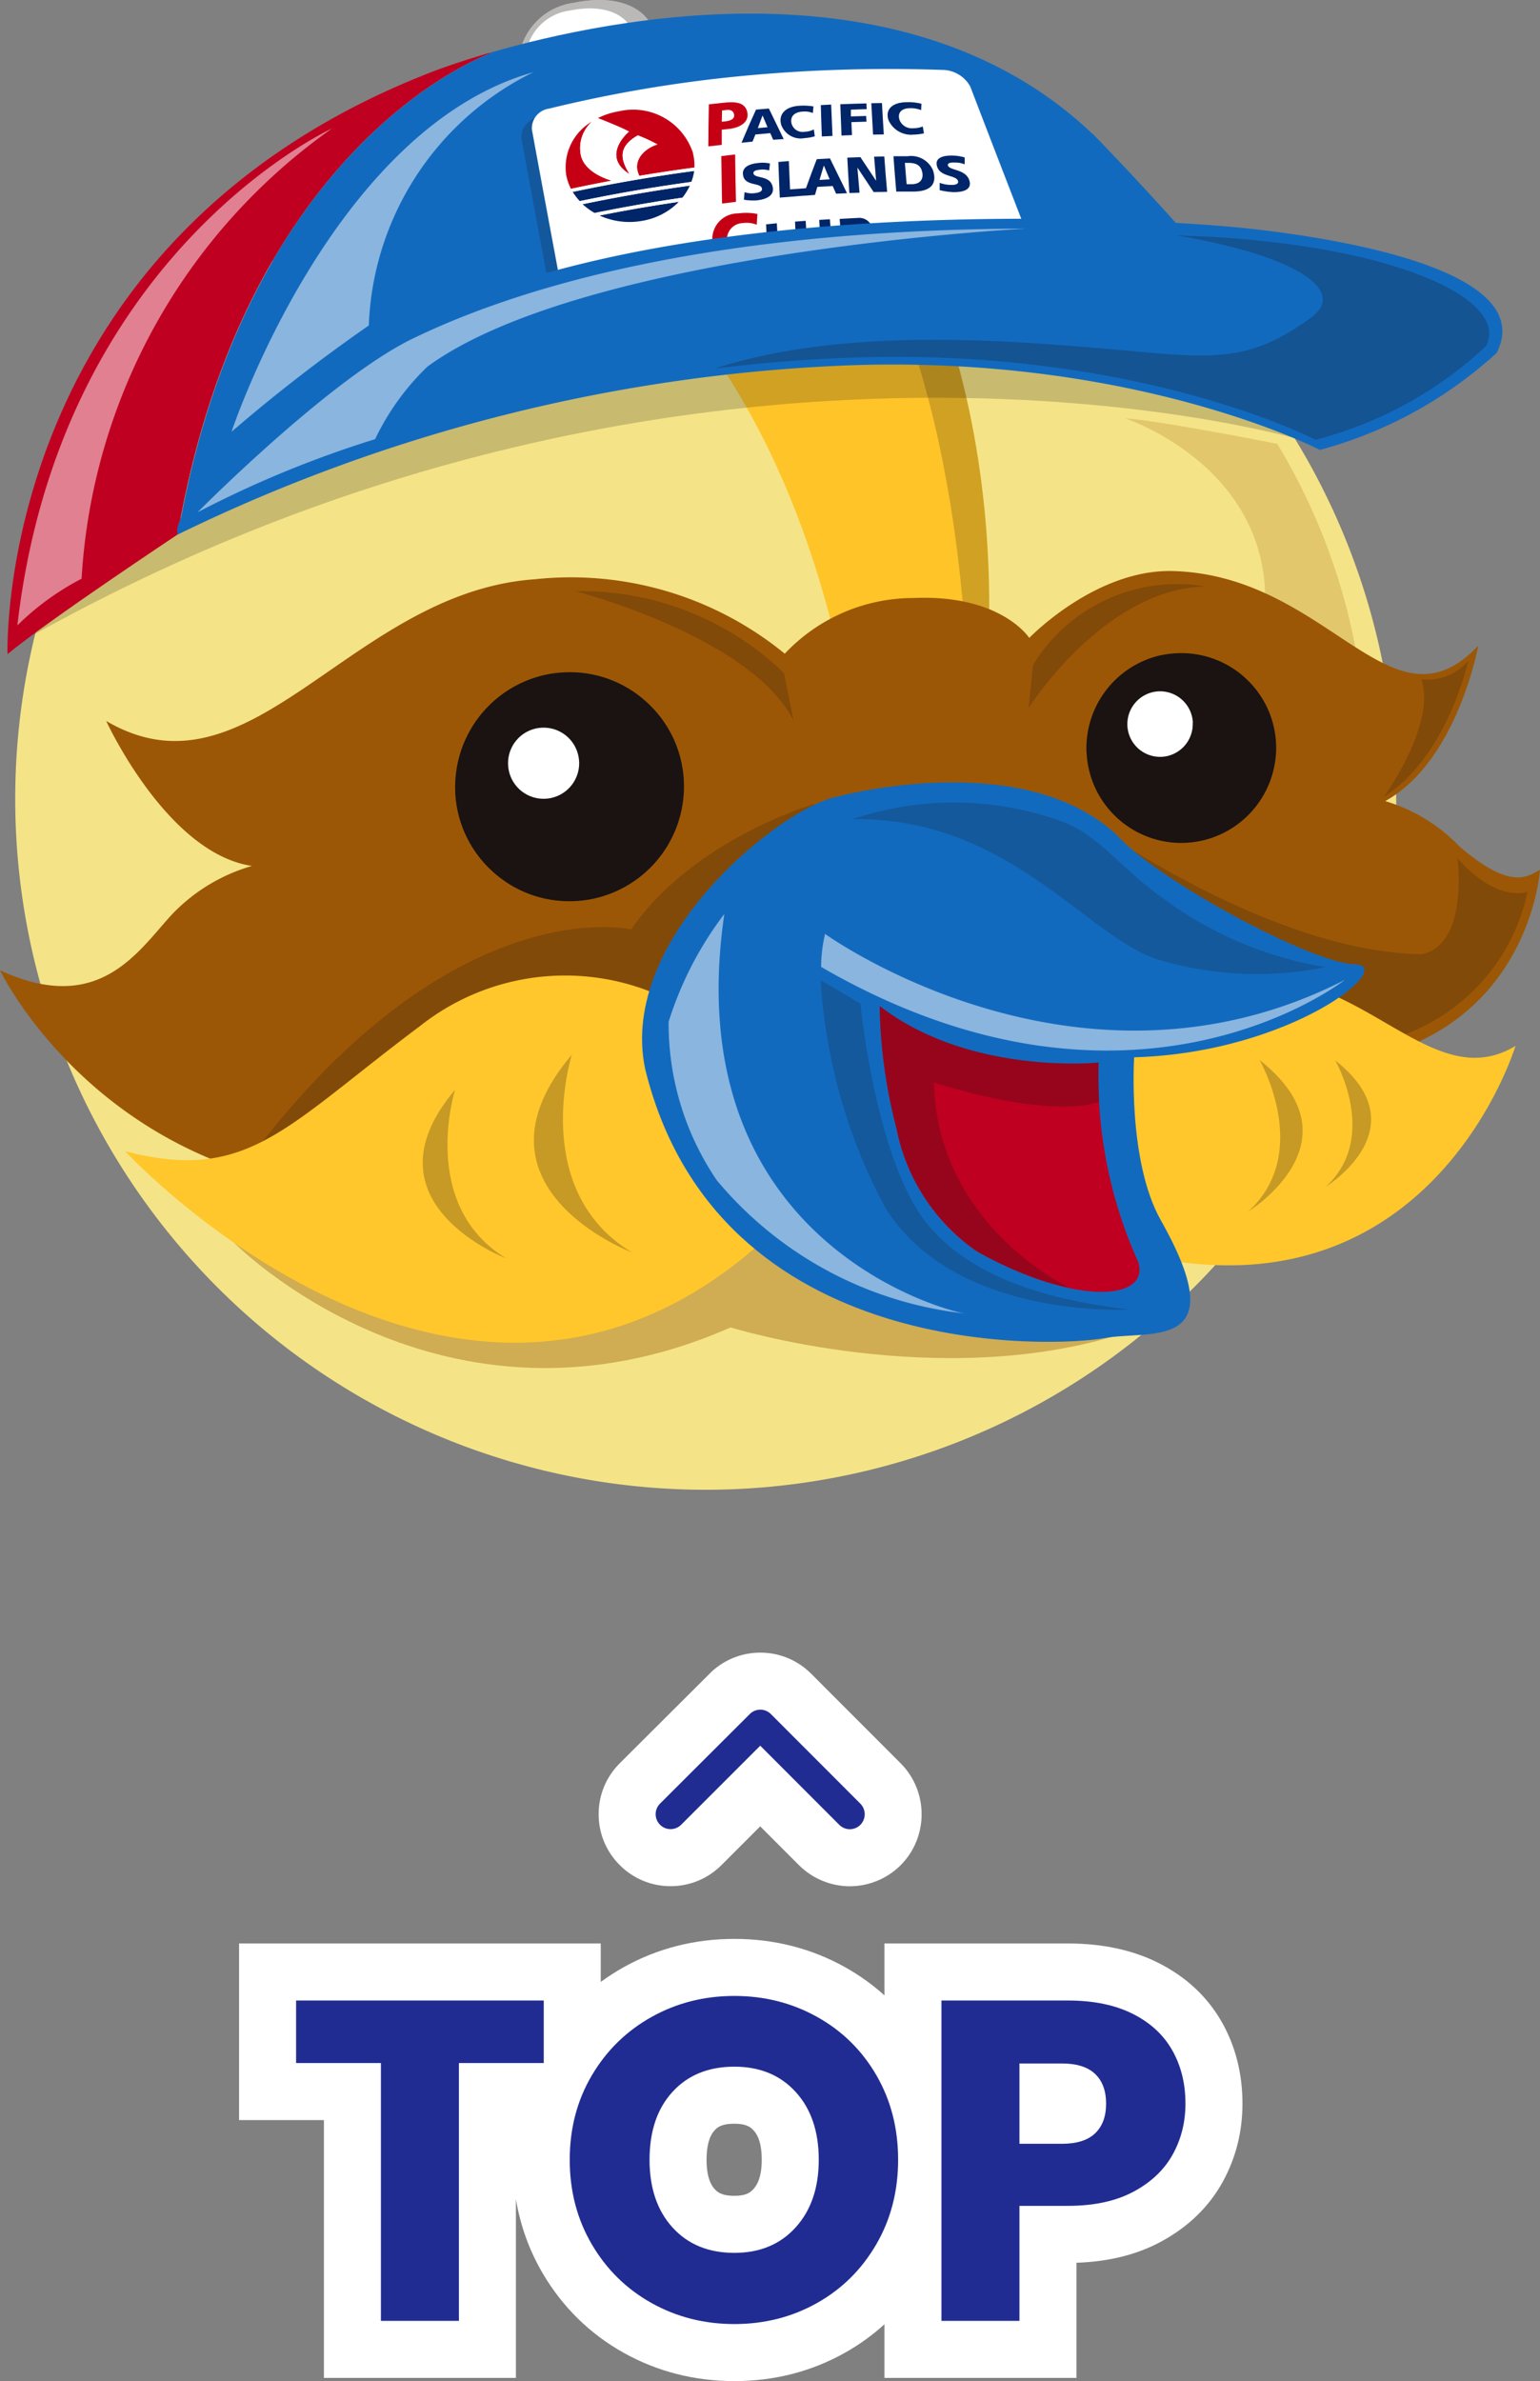 <svg xmlns="http://www.w3.org/2000/svg" width="54.025" height="83.483" viewBox="0 0 54.025 83.483">
  <rect x="0" y="0" width="54.025" height="83.483" fill="#808080" stroke="none"/>
  <g id="그룹_38627" data-name="그룹 38627" transform="translate(-1826.997 -796.629)">
    <g id="그룹_1" data-name="그룹 1" transform="translate(30.333 22)">
      <g id="top" transform="translate(1806.667 856)" fill="#212c92">
        <path d="M 15.76 1.112 C 14.536 1.112 13.396 0.822 12.369 0.249 C 11.336 -0.327 10.504 -1.142 9.898 -2.173 C 9.291 -3.205 8.984 -4.374 8.984 -5.648 C 8.984 -6.496 9.12 -7.297 9.39 -8.04 L 9.072 -8.04 L 7.096 -8.04 L 7.096 1.335144048653092e-07 L 7.096 1 L 6.096 1 L 3.36 1 L 2.36 1 L 2.36 1.335144048653092e-07 L 2.36 -8.04 L 0.384 -8.04 L -0.616 -8.04 L -0.616 -9.04 L -0.616 -11.232 L -0.616 -12.232 L 0.384 -12.232 L 9.072 -12.232 L 10.072 -12.232 L 10.072 -11.232 L 10.072 -9.394 C 10.66 -10.289 11.431 -11.007 12.369 -11.529 C 13.396 -12.102 14.536 -12.392 15.76 -12.392 C 16.984 -12.392 18.124 -12.102 19.151 -11.529 C 20.186 -10.952 21.013 -10.138 21.609 -9.109 C 21.769 -8.834 21.907 -8.549 22.024 -8.254 L 22.024 -11.232 L 22.024 -12.232 L 23.024 -12.232 L 27.456 -12.232 C 28.504 -12.232 29.419 -12.04 30.175 -11.662 C 30.971 -11.264 31.582 -10.699 31.989 -9.982 C 32.384 -9.288 32.584 -8.492 32.584 -7.616 C 32.584 -6.797 32.391 -6.033 32.011 -5.347 C 31.618 -4.64 31.02 -4.067 30.231 -3.646 C 29.469 -3.239 28.535 -3.032 27.456 -3.032 L 26.76 -3.032 L 26.76 1.335144048653092e-07 L 26.76 1 L 25.76 1 L 23.024 1 L 22.024 1 L 22.024 1.335144048653092e-07 L 22.024 -3.048 C 21.905 -2.748 21.764 -2.458 21.6 -2.177 C 21 -1.145 20.174 -0.329 19.145 0.248 C 18.123 0.821 16.984 1.112 15.76 1.112 Z M 15.76 -7.912 C 15.132 -7.912 14.677 -7.735 14.329 -7.356 C 13.962 -6.957 13.784 -6.398 13.784 -5.648 C 13.784 -4.907 13.963 -4.35 14.332 -3.945 C 14.68 -3.562 15.134 -3.384 15.76 -3.384 C 16.373 -3.384 16.821 -3.564 17.169 -3.95 C 17.54 -4.361 17.72 -4.916 17.72 -5.648 C 17.72 -6.389 17.541 -6.946 17.172 -7.351 C 16.824 -7.734 16.375 -7.912 15.76 -7.912 Z M 26.76 -7.208 L 27.248 -7.208 C 27.55 -7.208 27.692 -7.267 27.724 -7.298 C 27.79 -7.361 27.8 -7.524 27.8 -7.616 C 27.8 -7.708 27.79 -7.871 27.724 -7.934 C 27.692 -7.965 27.55 -8.024 27.248 -8.024 L 26.76 -8.024 L 26.76 -7.208 Z" stroke="none"/>
        <path d="M 15.76 -11.392 C 14.704 -11.392 13.736 -11.147 12.856 -10.656 C 11.976 -10.165 11.277 -9.483 10.76 -8.608 C 10.243 -7.733 9.984 -6.747 9.984 -5.648 C 9.984 -4.549 10.243 -3.56 10.76 -2.68 C 11.277 -1.8 11.976 -1.115 12.856 -0.624 C 13.736 -0.133 14.704 0.112 15.76 0.112 C 16.816 0.112 17.781 -0.133 18.656 -0.624 C 19.531 -1.115 20.224 -1.8 20.736 -2.68 C 21.248 -3.56 21.504 -4.549 21.504 -5.648 C 21.504 -6.747 21.251 -7.733 20.744 -8.608 C 20.237 -9.483 19.544 -10.165 18.664 -10.656 C 17.784 -11.147 16.816 -11.392 15.76 -11.392 M 15.76 -2.384 C 14.853 -2.384 14.131 -2.68 13.592 -3.272 C 13.053 -3.864 12.784 -4.656 12.784 -5.648 C 12.784 -6.651 13.053 -7.445 13.592 -8.032 C 14.131 -8.619 14.853 -8.912 15.76 -8.912 C 16.656 -8.912 17.373 -8.616 17.912 -8.024 C 18.451 -7.432 18.72 -6.64 18.72 -5.648 C 18.72 -4.667 18.451 -3.877 17.912 -3.28 C 17.373 -2.683 16.656 -2.384 15.76 -2.384 M 0.384 -11.232 L 0.384 -9.04 L 3.36 -9.04 L 3.36 0 L 6.096 0 L 6.096 -9.04 L 9.072 -9.04 L 9.072 -11.232 L 0.384 -11.232 M 23.024 -11.232 L 23.024 0 L 25.76 0 L 25.76 -4.032 L 27.456 -4.032 C 28.373 -4.032 29.141 -4.197 29.76 -4.528 C 30.379 -4.859 30.837 -5.293 31.136 -5.832 C 31.435 -6.371 31.584 -6.965 31.584 -7.616 C 31.584 -8.32 31.429 -8.944 31.12 -9.488 C 30.811 -10.032 30.347 -10.459 29.728 -10.768 C 29.109 -11.077 28.352 -11.232 27.456 -11.232 L 23.024 -11.232 M 27.248 -6.208 L 25.76 -6.208 L 25.76 -9.024 L 27.248 -9.024 C 27.771 -9.024 28.16 -8.901 28.416 -8.656 C 28.672 -8.411 28.8 -8.064 28.8 -7.616 C 28.8 -7.168 28.672 -6.821 28.416 -6.576 C 28.16 -6.331 27.771 -6.208 27.248 -6.208 M 15.76 -13.392 C 17.156 -13.392 18.461 -13.059 19.638 -12.403 C 20.144 -12.121 20.606 -11.79 21.024 -11.412 L 21.024 -13.232 L 27.456 -13.232 C 28.661 -13.232 29.726 -13.005 30.622 -12.557 C 31.599 -12.069 32.351 -11.369 32.859 -10.477 C 33.34 -9.63 33.584 -8.668 33.584 -7.616 C 33.584 -6.625 33.349 -5.699 32.885 -4.862 C 32.398 -3.984 31.664 -3.278 30.703 -2.764 C 29.869 -2.318 28.88 -2.074 27.76 -2.037 L 27.76 2 L 21.024 2 L 21.024 0.12 C 20.605 0.502 20.141 0.836 19.635 1.12 C 18.461 1.778 17.158 2.112 15.76 2.112 C 14.364 2.112 13.059 1.779 11.882 1.123 C 10.691 0.459 9.734 -0.48 9.036 -1.666 C 8.565 -2.468 8.251 -3.338 8.096 -4.266 L 8.096 2 L 1.36 2 L 1.36 -7.04 L -1.616 -7.04 L -1.616 -13.232 L 11.072 -13.232 L 11.072 -11.883 C 11.329 -12.071 11.599 -12.245 11.882 -12.403 C 13.059 -13.059 14.364 -13.392 15.76 -13.392 Z M 15.76 -4.384 C 16.179 -4.384 16.324 -4.506 16.427 -4.619 C 16.499 -4.7 16.72 -4.945 16.72 -5.648 C 16.72 -6.362 16.504 -6.6 16.433 -6.678 C 16.33 -6.791 16.184 -6.912 15.76 -6.912 C 15.279 -6.912 15.14 -6.761 15.065 -6.679 C 14.879 -6.476 14.784 -6.129 14.784 -5.648 C 14.784 -4.934 15 -4.696 15.071 -4.618 C 15.146 -4.536 15.284 -4.384 15.76 -4.384 Z" stroke="none" fill="#fff"/>
      </g>
      <g id="Icon_ionic-ios-arrow-down" data-name="Icon ionic-ios-arrow-down" transform="translate(1813.479 823.324)" fill="#212c92">
        <path d="M 12.998 16.439 C 12.596 16.439 12.203 16.275 11.919 15.99 L 9.854 13.924 L 7.787 15.99 C 7.499 16.278 7.116 16.436 6.71 16.436 C 6.71 16.436 6.71 16.436 6.71 16.436 C 6.302 16.436 5.919 16.277 5.631 15.988 C 5.343 15.7 5.185 15.317 5.186 14.91 C 5.187 14.503 5.346 14.12 5.634 13.833 L 8.798 10.677 L 8.812 10.662 L 8.828 10.648 C 9.11 10.39 9.475 10.247 9.858 10.247 C 10.264 10.247 10.646 10.405 10.933 10.692 L 14.075 13.836 L 14.077 13.838 L 14.08 13.84 C 14.664 14.432 14.664 15.396 14.08 15.988 C 13.793 16.275 13.4 16.439 12.998 16.439 Z" stroke="none"/>
        <path d="M 9.858 11.247 C 9.731 11.247 9.604 11.293 9.504 11.385 L 6.34 14.541 C 6.135 14.745 6.135 15.077 6.339 15.282 C 6.543 15.487 6.875 15.487 7.08 15.283 L 9.855 12.51 L 12.628 15.285 C 12.726 15.383 12.859 15.439 12.998 15.439 C 13.137 15.439 13.27 15.383 13.368 15.285 C 13.571 15.079 13.571 14.749 13.368 14.543 L 10.227 11.4 C 10.125 11.298 9.991 11.247 9.858 11.247 M 9.858 9.247 C 10.53 9.247 11.163 9.509 11.639 9.984 L 14.791 13.138 C 15.758 14.117 15.758 15.711 14.791 16.69 L 14.786 16.696 C 14.316 17.168 13.664 17.439 12.998 17.439 C 12.332 17.439 11.68 17.168 11.21 16.696 L 9.854 15.338 L 8.494 16.698 C 8.016 17.174 7.383 17.436 6.71 17.436 C 6.035 17.436 5.4 17.173 4.923 16.694 C 4.447 16.217 4.185 15.583 4.186 14.909 C 4.187 14.234 4.45 13.601 4.928 13.125 L 8.152 9.912 C 8.618 9.483 9.224 9.247 9.858 9.247 Z" stroke="none" fill="#fff"/>
      </g>
    </g>
    <g id="그룹_1-2" data-name="그룹 1" transform="translate(3189.329 1143.965)">
      <path id="패스_1" data-name="패스 1" d="M-1311.886-309.887a24.223,24.223,0,0,1-22.986,25.4,24.225,24.225,0,0,1-25.4-22.986,24.227,24.227,0,0,1,22.987-25.4,24.227,24.227,0,0,1,25.4,22.989" transform="translate(-1.496 -10.647)" fill="#f4e487"/>
      <path id="패스_2" data-name="패스 2" d="M-1265.542-300.07s2.441-10.575-2.776-20.3l-9.094,2.265s6.3,4.63,7.919,17.972c0,0,2.367,4.535,3.952.062" transform="translate(-62.658 -19.898)" fill="#ffc428"/>
      <g id="그룹_3" data-name="그룹 3" transform="translate(-1332.386 -340.267)" opacity="0.2" style="mix-blend-mode: multiply;isolation: isolate">
        <g id="그룹_2" data-name="그룹 2" transform="translate(0)">
          <g id="그룹_1-3" data-name="그룹 1">
            <path id="패스_3" data-name="패스 3" d="M-1246.689-320.369l-1.41.4c3.785,6.365,4.172,15.655,4.03,20.306.051-.126.1-.261.156-.406,0,0,2.442-10.574-2.776-20.3" transform="translate(1248.099 320.369)" fill="#1a1311"/>
          </g>
        </g>
      </g>
      <path id="패스_4" data-name="패스 4" d="M-1330.084-254.3l8.619.115c12.594,2.924,13.157-6.309,13.157-6.309-.458.236-1.018.723-2.822-.82a5.967,5.967,0,0,0-2.607-1.592c2.537-1.4,3.263-5.448,3.263-5.448-3.052,3.23-5.209-2.43-10.663-2.616-2.741-.1-5.088,2.344-5.088,2.344s-.979-1.535-4.066-1.4a6.2,6.2,0,0,0-4.511,1.952,11.851,11.851,0,0,0-8.764-2.61c-6.482.456-9.942,7.962-15.041,4.968,0,0,2.129,4.646,5.116,5.083a6.274,6.274,0,0,0-2.762,1.652c-1.2,1.27-2.545,3.639-6.08,2.006,0,0,6.167,12.9,23.751,5.555Z" transform="translate(0 -56.343)" fill="#9c5706"/>
      <path id="패스_5" data-name="패스 5" d="M-1216.942-256.5a3.342,3.342,0,0,1,2.478-3.386,3.432,3.432,0,0,1,.68-.1,3.308,3.308,0,0,1,2.4.856,3.311,3.311,0,0,1,1.091,2.3,3.34,3.34,0,0,1-2.479,3.384h0a3.388,3.388,0,0,1-.677.105,3.316,3.316,0,0,1-2.4-.856,3.311,3.311,0,0,1-1.09-2.3" transform="translate(-107.274 -64.446)" fill="#1a1311"/>
      <path id="패스_6" data-name="패스 6" d="M-1209.186-253.764a1.15,1.15,0,0,1-1.092,1.2,1.149,1.149,0,0,1-1.2-1.09,1.152,1.152,0,0,1,1.09-1.206,1.152,1.152,0,0,1,1.207,1.091" transform="translate(-111.304 -68.237)" fill="#fff"/>
      <path id="패스_7" data-name="패스 7" d="M-1301.419-253.209a4.028,4.028,0,0,1,2.989-4.084,3.884,3.884,0,0,1,.82-.126,3.977,3.977,0,0,1,2.893,1.032,3.981,3.981,0,0,1,1.316,2.777,4.026,4.026,0,0,1-2.991,4.083,3.854,3.854,0,0,1-.819.126,3.984,3.984,0,0,1-2.894-1.032,3.987,3.987,0,0,1-1.316-2.778" transform="translate(-44.941 -66.343)" fill="#1a1311"/>
      <path id="패스_8" data-name="패스 8" d="M-1291.849-248.827a1.246,1.246,0,0,1-1.182,1.308,1.245,1.245,0,0,1-1.309-1.184,1.245,1.245,0,0,1,1.182-1.306,1.245,1.245,0,0,1,1.308,1.181" transform="translate(-50.167 -71.813)" fill="#fff"/>
      <g id="그룹_6" data-name="그룹 6" transform="translate(-1354.16 -306.923)" opacity="0.4">
        <g id="그룹_5" data-name="그룹 5" transform="translate(0 0)">
          <g id="그룹_4" data-name="그룹 4">
            <path id="패스_9" data-name="패스 9" d="M-1331.158-190.05s7.3,7.477,17.458,3.006c0,0,7.281,2.265,13.738.223l-9.189-4.568-11.2-1.782Z" transform="translate(1331.158 193.171)" fill="#9c5706"/>
          </g>
        </g>
      </g>
      <g id="그룹_9" data-name="그룹 9" transform="translate(-1353.566 -319.146)" opacity="0.2" style="mix-blend-mode: multiply;isolation: isolate">
        <g id="그룹_8" data-name="그룹 8" transform="translate(0 0)">
          <g id="그룹_7" data-name="그룹 7">
            <path id="패스_10" data-name="패스 10" d="M-1309.09-239.8s-4.229,1.215-6.428,4.4c0,0-6.218-1.478-13.375,8.01l15.374-4.083Z" transform="translate(1328.893 239.797)" fill="#1a1311"/>
          </g>
        </g>
      </g>
      <g id="그룹_12" data-name="그룹 12" transform="translate(-1326.249 -326.867)" opacity="0.2" style="mix-blend-mode: multiply;isolation: isolate">
        <g id="그룹_11" data-name="그룹 11" transform="translate(0 0)">
          <g id="그룹_10" data-name="그룹 10">
            <path id="패스_11" data-name="패스 11" d="M-1218.485-269.16a5.919,5.919,0,0,0-6.045,2.755l-.154,1.509s2.638-4.177,6.2-4.263" transform="translate(1224.685 269.252)" fill="#1a1311"/>
          </g>
        </g>
      </g>
      <g id="그룹_15" data-name="그룹 15" transform="translate(-1342.144 -326.609)" opacity="0.2" style="mix-blend-mode: multiply;isolation: isolate">
        <g id="그룹_14" data-name="그룹 14" transform="translate(0 0)">
          <g id="그룹_13" data-name="그룹 13">
            <path id="패스_12" data-name="패스 12" d="M-1277.666-263.718l-.337-1.675a10.242,10.242,0,0,0-7.319-2.875s6.179,1.6,7.655,4.549" transform="translate(1285.321 268.268)" fill="#1a1311"/>
          </g>
        </g>
      </g>
      <g id="그룹_18" data-name="그룹 18" transform="translate(-1313.793 -324.165)" opacity="0.2" style="mix-blend-mode: multiply;isolation: isolate">
        <g id="그룹_17" data-name="그룹 17" transform="translate(0 0)">
          <g id="그룹_16" data-name="그룹 16">
            <path id="패스_13" data-name="패스 13" d="M-1175.848-258.3a1.866,1.866,0,0,0,1.647-.649s-.72,3.364-2.969,4.778c0,0,1.856-2.528,1.322-4.129" transform="translate(1177.17 258.944)" fill="#1a1311"/>
          </g>
        </g>
      </g>
      <g id="그룹_21" data-name="그룹 21" transform="translate(-1323.874 -318.357)" opacity="0.2" style="mix-blend-mode: multiply;isolation: isolate">
        <g id="그룹_20" data-name="그룹 20">
          <g id="그룹_19" data-name="그룹 19">
            <path id="패스_14" data-name="패스 14" d="M-1202.958-235.686s.411,3-1.236,3.372c-5.228-.057-11.433-4.476-11.433-4.476,1.329,3.748,6.965,6.172,8.982,6.932a5.352,5.352,0,0,1-2.411-.089c-3.7-.917,2.54.85,2.54.85a6.873,6.873,0,0,0,6.021-5.406s-1.065.419-2.463-1.184" transform="translate(1215.627 236.79)" fill="#1a1311"/>
          </g>
        </g>
      </g>
      <path id="패스_15" data-name="패스 15" d="M-1326.061-215.78a8.2,8.2,0,0,0-9.177.686c-4.751,3.55-6.024,5.5-10.339,4.387,0,0,12.384,13.41,23.231,2.323Z" transform="translate(-12.363 -96.265)" fill="#ffc72b"/>
      <g id="그룹_24" data-name="그룹 24" transform="translate(-1343.602 -310.357)" opacity="0.25" style="mix-blend-mode: multiply;isolation: isolate">
        <g id="그룹_23" data-name="그룹 23" transform="translate(0 0)">
          <g id="그룹_22" data-name="그룹 22">
            <path id="패스_16" data-name="패스 16" d="M-1289.553-206.271s-1.506,4.742,2.1,6.927c0,0-6.03-2.283-2.1-6.927" transform="translate(1290.883 206.271)" fill="#1a1311"/>
          </g>
        </g>
      </g>
      <g id="그룹_27" data-name="그룹 27" transform="translate(-1347.503 -309.128)" opacity="0.25" style="mix-blend-mode: multiply;isolation: isolate">
        <g id="그룹_26" data-name="그룹 26" transform="translate(0 0)">
          <g id="그룹_25" data-name="그룹 25">
            <path id="패스_17" data-name="패스 17" d="M-1304.63-201.583s-1.285,4.045,1.791,5.91c0,0-5.142-1.95-1.791-5.91" transform="translate(1305.765 201.583)" fill="#1a1311"/>
          </g>
        </g>
      </g>
      <path id="패스_18" data-name="패스 18" d="M-1221.659-215.758a15.7,15.7,0,0,1,5.358-.787c3.885-.04,6.23,4.1,9.06,2.384,0,0-3.567,11.845-16.656,6.142,0,0-1.5-7.738,2.239-7.739" transform="translate(-101.926 -96.505)" fill="#ffc72b"/>
      <g id="그룹_30" data-name="그룹 30" transform="translate(-1318.54 -310.172)" opacity="0.25" style="mix-blend-mode: multiply;isolation: isolate">
        <g id="그룹_29" data-name="그룹 29" transform="translate(0 0)">
          <g id="그룹_28" data-name="그룹 28">
            <path id="패스_19" data-name="패스 19" d="M-1194.885-205.564s1.869,3.243-.395,5.312c0,0,4.009-2.464.395-5.312" transform="translate(1195.28 205.564)" fill="#1a1311"/>
          </g>
        </g>
      </g>
      <g id="그룹_33" data-name="그룹 33" transform="translate(-1315.82 -310.158)" opacity="0.25" style="mix-blend-mode: multiply;isolation: isolate">
        <g id="그룹_32" data-name="그룹 32" transform="translate(0 0)">
          <g id="그룹_31" data-name="그룹 31">
            <path id="패스_20" data-name="패스 20" d="M-1184.572-205.512s1.557,2.7-.33,4.428c0,0,3.34-2.054.33-4.428" transform="translate(1184.902 205.512)" fill="#1a1311"/>
          </g>
        </g>
      </g>
      <path id="패스_21" data-name="패스 21" d="M-1269.492-242.21s6.434-1.734,9.739,1.361c1.382,1.561,6.825,4.5,8.345,4.532s-2.217,3.1-7.737,3.262c0,0-.235,3.639.935,5.711,2.624,4.649-.383,3.837-2,4.137s-13.536.915-16.086-9.427c-.991-4.623,4.862-9.262,6.8-9.575" transform="translate(-63.4 -77.211)" fill="#126abf"/>
      <g id="그룹_36" data-name="그룹 36" transform="translate(-1333.538 -312.971)" opacity="0.2" style="mix-blend-mode: multiply;isolation: isolate">
        <g id="그룹_35" data-name="그룹 35" transform="translate(0 0)">
          <g id="그룹_34" data-name="그룹 34">
            <path id="패스_22" data-name="패스 22" d="M-1251.1-215.423s.542,5.592,2.387,7.781,5.166,2.714,7.024,2.947c0,0-6.146.368-8.565-3.615a19.316,19.316,0,0,1-2.242-7.933Z" transform="translate(1252.491 216.243)" fill="#1a1311"/>
          </g>
        </g>
      </g>
      <g id="그룹_39" data-name="그룹 39" transform="translate(-1332.438 -319.222)" opacity="0.2" style="mix-blend-mode: multiply;isolation: isolate">
        <g id="그룹_38" data-name="그룹 38" transform="translate(0 0)">
          <g id="그룹_37" data-name="그룹 37">
            <path id="패스_23" data-name="패스 23" d="M-1237.62-234.579c-2.519-.858-5.263-5-10.673-4.9a11.143,11.143,0,0,1,7.328.065c1.361.5,2.011,1.6,3.636,2.747a13.171,13.171,0,0,0,5.641,2.372,12.038,12.038,0,0,1-5.932-.283" transform="translate(1248.293 240.089)" fill="#1a1311"/>
          </g>
        </g>
      </g>
      <g id="그룹_42" data-name="그룹 42" transform="translate(-1338.907 -315.292)" opacity="0.5">
        <g id="그룹_41" data-name="그룹 41" transform="translate(0 0)">
          <g id="그룹_40" data-name="그룹 40">
            <path id="패스_24" data-name="패스 24" d="M-1262.544-211.09a13.211,13.211,0,0,1-8.713-4.674,9.779,9.779,0,0,1-1.687-5.554,12.339,12.339,0,0,1,1.955-3.781c-1.715,11.667,8.111,14,8.445,14.008" transform="translate(1272.975 225.098)" fill="#fff"/>
          </g>
        </g>
      </g>
      <g id="그룹_45" data-name="그룹 45" transform="translate(-1333.526 -314.593)" opacity="0.5">
        <g id="그룹_44" data-name="그룹 44" transform="translate(0 0)">
          <g id="그룹_43" data-name="그룹 43">
            <path id="패스_25" data-name="패스 25" d="M-1234.076-220.816s-7.442,5.863-18.369-.457a5.289,5.289,0,0,1,.138-1.158s8.857,6.4,18.231,1.615" transform="translate(1252.445 222.431)" fill="#fff"/>
          </g>
        </g>
      </g>
      <path id="패스_26" data-name="패스 26" d="M-1244.027-208.494a6.837,6.837,0,0,0,2.807,4.3c3.431,1.928,6.12,1.746,5.67.37a15.757,15.757,0,0,1-1.385-6.983s-4.518.465-7.682-1.984a17.99,17.99,0,0,0,.591,4.3" transform="translate(-86.856 -99.274)" fill="#c00020"/>
      <g id="그룹_48" data-name="그룹 48" transform="translate(-1331.474 -312.067)" opacity="0.25" style="mix-blend-mode: multiply;isolation: isolate">
        <g id="그룹_47" data-name="그룹 47" transform="translate(0 0)">
          <g id="그룹_46" data-name="그룹 46">
            <path id="패스_27" data-name="패스 27" d="M-1244.618-212.8c3.165,2.449,7.682,1.984,7.682,1.984q-.01.747.023,1.384c-1.964.608-5.8-.683-5.8-.683.111,4.615,3.983,6.811,4.743,7.2a11.728,11.728,0,0,1-3.246-1.289,6.829,6.829,0,0,1-2.809-4.3,17.95,17.95,0,0,1-.591-4.3" transform="translate(1244.618 212.796)" fill="#1a1311"/>
          </g>
        </g>
      </g>
      <g id="그룹_51" data-name="그룹 51" transform="translate(-1322.855 -332.665)" opacity="0.2">
        <g id="그룹_50" data-name="그룹 50" transform="translate(0 0)">
          <g id="그룹_49" data-name="그룹 49">
            <path id="패스_28" data-name="패스 28" d="M-1211.741-291.369s5.385,1.765,4.874,7.045a9.9,9.9,0,0,1,3.278,1.423,21.657,21.657,0,0,0-2.822-7.579s-4.292-.846-5.329-.888" transform="translate(1211.741 291.369)" fill="#9c5706"/>
          </g>
        </g>
      </g>
      <g id="그룹_54" data-name="그룹 54" transform="translate(-1361.187 -335.835)" opacity="0.2" style="mix-blend-mode: multiply;isolation: isolate">
        <g id="그룹_53" data-name="그룹 53" transform="translate(0 0)">
          <g id="그룹_52" data-name="그룹 52">
            <path id="패스_29" data-name="패스 29" d="M-1313.541-299.558s-21-6.172-44.423,6.869c0,0,18.9-18.656,44.423-6.869" transform="translate(1357.964 303.462)" fill="#1a1311"/>
          </g>
        </g>
      </g>
      <path id="패스_30" data-name="패스 30" d="M-1292.78-345.5a2.244,2.244,0,0,1,1.911-1.741c1.72-.354,2.52.352,2.683.779a17.238,17.238,0,0,0-4.594.962" transform="translate(-51.319)" fill="#fff"/>
      <g id="그룹_57" data-name="그룹 57" transform="translate(-1344.099 -347.337)" opacity="0.3" style="mix-blend-mode: multiply;isolation: isolate">
        <g id="그룹_56" data-name="그룹 56" transform="translate(0 0)">
          <g id="그룹_55" data-name="그룹 55">
            <path id="패스_31" data-name="패스 31" d="M-1292.78-345.5a2.244,2.244,0,0,1,1.911-1.741c1.72-.354,2.52.352,2.683.779a17.238,17.238,0,0,0-4.594.962" transform="translate(1292.78 347.337)" fill="#1a1311"/>
          </g>
        </g>
      </g>
      <path id="패스_32" data-name="패스 32" d="M-1291.868-344.749a1.789,1.789,0,0,1,1.522-1.388c1.37-.281,2.005.282,2.137.621a13.7,13.7,0,0,0-3.659.767" transform="translate(-51.992 -0.829)" fill="#fff"/>
      <path id="패스_33" data-name="패스 33" d="M-1344.4-340.253l.006-.028c-1.2.347-1.915.624-1.915.624-15.516,5.925-15.012,20.462-15.012,20.462,1.413-1.175,5.968-4.195,5.968-4.195,2.4-13.874,10.953-16.864,10.953-16.864" transform="translate(-0.747 -5.206)" fill="#c00020"/>
      <path id="패스_34" data-name="패스 34" d="M-1306.441-341.283c-6.506-6.215-16.889-4.093-21.146-2.858l0,.029s-8.557,2.988-10.953,16.862l4.551-3.17c22.883-8.642,35.8-.461,35.8-.461-.881-2.9-8.242-10.4-8.242-10.4" transform="translate(-17.551 -1.346)" fill="#126abf"/>
      <g id="그룹_60" data-name="그룹 60" transform="translate(-1361.723 -342.831)" opacity="0.5">
        <g id="그룹_59" data-name="그룹 59" transform="translate(0)">
          <g id="그룹_58" data-name="그룹 58">
            <path id="패스_35" data-name="패스 35" d="M-1360.007-312.728a9.281,9.281,0,0,1,2.253-1.637,20.8,20.8,0,0,1,8.783-15.784s-9.529,4.348-11.036,17.422" transform="translate(1360.007 330.15)" fill="#fff"/>
          </g>
        </g>
      </g>
      <g id="그룹_63" data-name="그룹 63" transform="translate(-1354.209 -344.805)" opacity="0.5">
        <g id="그룹_62" data-name="그룹 62" transform="translate(0)">
          <g id="그룹_61" data-name="그룹 61">
            <path id="패스_36" data-name="패스 36" d="M-1331.344-325.074s3.513-10.614,10.59-12.606a10.312,10.312,0,0,0-5.775,8.881,58.178,58.178,0,0,0-4.814,3.725" transform="translate(1331.344 337.68)" fill="#fff"/>
          </g>
        </g>
      </g>
      <path id="패스_37" data-name="패스 37" d="M-1264.822-331.928l.118-.011c.109-.009.217.008.262.133.058.158-.073.219-.235.233l-.112.012Zm-.318,1.165.426-.042-.048-.5.212-.019c.373-.037.624-.234.5-.562s-.463-.32-.789-.292l-.4.036Z" transform="translate(-71.641 -11.18)" fill="#c00020"/>
      <path id="패스_38" data-name="패스 38" d="M-1260.142-330.768l-.3.03.088-.417,0,0Zm-.744.5.341-.035.058-.236.453-.042.121.218.318-.029-.606-.989-.38.035Z" transform="translate(-74.852 -11.776)" fill="#00155e"/>
      <path id="패스_39" data-name="패스 39" d="M-1255.767-331.561a.667.667,0,0,0-.31-.035c-.3.026-.342.228-.262.415a.408.408,0,0,0,.437.237.551.551,0,0,0,.267-.085l.069.223a1.016,1.016,0,0,1-.293.073.751.751,0,0,1-.8-.424c-.139-.333.025-.588.446-.627a1.518,1.518,0,0,1,.421.017Z" transform="translate(-77.937 -11.471)" fill="#00155e"/>
      <path id="패스_40" data-name="패스 40" d="M-1252.428-331.984l.3-.027.255,1.016-.314.029Z" transform="translate(-81.093 -11.307)" fill="#00155e"/>
      <path id="패스_41" data-name="패스 41" d="M-1250.281-332.3l.745-.068.057.183-.457.042.058.218.443-.042.057.19-.442.042.115.422-.312.029Z" transform="translate(-82.677 -11.047)" fill="#00155e"/>
      <path id="패스_42" data-name="패스 42" d="M-1246.9-332.489l.3-.027.321,1-.31.03Z" transform="translate(-85.175 -10.936)" fill="#00155e"/>
      <path id="패스_43" data-name="패스 43" d="M-1243.885-332.628a.721.721,0,0,0-.314-.034c-.3.027-.309.224-.2.406a.466.466,0,0,0,.464.231.515.515,0,0,0,.256-.082l.1.22a1.021,1.021,0,0,1-.283.068.872.872,0,0,1-.851-.413c-.186-.326-.059-.574.354-.61a1.434,1.434,0,0,1,.419.013Z" transform="translate(-86.725 -10.689)" fill="#00155e"/>
      <path id="패스_44" data-name="패스 44" d="M-1263.15-325.616l.437-.043.186,1.6-.466.044Z" transform="translate(-73.182 -15.995)" fill="#c00020"/>
      <path id="패스_45" data-name="패스 45" d="M-1259.461-324.321a.735.735,0,0,0-.293-.026c-.13.013-.23.04-.2.135.062.168.524.057.664.419.13.337-.165.459-.463.489a1.583,1.583,0,0,1-.422-.024l-.006-.26a.772.772,0,0,0,.339.039c.1-.01.263-.048.219-.171-.073-.2-.539-.073-.656-.411-.107-.3.142-.414.411-.44a1.159,1.159,0,0,1,.393.015Z" transform="translate(-75.284 -16.791)" fill="#00155e"/>
      <path id="패스_46" data-name="패스 46" d="M-1254.547-325.292l-.406.038-.171.993-.51.052-.184-.959-.331.032.215,1.209.764-.077.116-.011.252-.027.036-.272.487-.048.156.253.339-.035Zm-.189.736.049-.479,0,0,.266.45Z" transform="translate(-78.348 -16.266)" fill="#00155e"/>
      <path id="패스_47" data-name="패스 47" d="M-1248.019-325.791l.4-.041.663.768h0l-.251-.807.3-.029.37,1.18-.416.043-.678-.789h0l.241.833-.32.03Z" transform="translate(-84.346 -15.817)" fill="#00155e"/>
      <path id="패스_48" data-name="패스 48" d="M-1242.33-325.936l.077-.009a.459.459,0,0,1,.5.218c.129.214.139.458-.184.488l-.145.015Zm-.011.988.537-.054c.467-.048.661-.294.366-.777a.859.859,0,0,0-.877-.386l-.411.039Z" transform="translate(-88.252 -15.616)" fill="#00155e"/>
      <path id="패스_49" data-name="패스 49" d="M-1236.858-326.486a.8.8,0,0,0-.294-.027c-.126.014-.218.039-.161.129.1.162.53.056.756.4.211.322-.05.439-.339.469a1.8,1.8,0,0,1-.423-.024l-.067-.247a.89.89,0,0,0,.34.034c.1-.01.252-.043.178-.164-.119-.187-.547-.069-.746-.391-.177-.287.037-.4.3-.423a1.261,1.261,0,0,1,.392.014Z" transform="translate(-91.977 -15.2)" fill="#00155e"/>
      <path id="패스_50" data-name="패스 50" d="M-1262.026-317.653a.924.924,0,0,0-.481-.062c-.477.046-.56.413-.452.766a.59.59,0,0,0,.663.449.838.838,0,0,0,.43-.161l.093.427a1.547,1.547,0,0,1-.476.131,1.089,1.089,0,0,1-1.217-.807.821.821,0,0,1,.769-1.144,1.928,1.928,0,0,1,.652.027Z" transform="translate(-72.912 -21.596)" fill="#c00020"/>
      <path id="패스_51" data-name="패스 51" d="M-1256.653-316.65l.36-.039.2,1.147.579-.062.056.3-.965.1Z" transform="translate(-77.976 -22.613)" fill="#00155e"/>
      <path id="패스_52" data-name="패스 52" d="M-1251.667-316.728c.11.458.154.81-.353.863a.646.646,0,0,1-.739-.4,1.285,1.285,0,0,1-.079-.273l-.132-.72.358-.035.163.8a1.492,1.492,0,0,0,.038.155.278.278,0,0,0,.282.189c.235-.026.146-.325.1-.556l-.136-.63.348-.035Z" transform="translate(-80.693 -22.107)" fill="#00155e"/>
      <path id="패스_53" data-name="패스 53" d="M-1246.965-317.456l.091-.012c.136-.016.229,0,.282.1s-.011.165-.159.182l-.136.013Zm-.054,1.2.625-.076c.309-.039.485-.21.334-.511a.452.452,0,0,0-.392-.243v0a.242.242,0,0,0,.177-.38.519.519,0,0,0-.522-.269l-.58.061Zm.2-.659.087-.01c.16-.017.253-.007.312.116s-.03.2-.212.224l-.1.011Z" transform="translate(-84.819 -21.835)" fill="#00155e"/>
      <path id="패스_54" data-name="패스 54" d="M-1278.284-319.55a2.355,2.355,0,0,0,1.429.316,1.968,1.968,0,0,0,1.238-.581Z" transform="translate(-62.015 -20.306)" fill="#00155e"/>
      <path id="패스_55" data-name="패스 55" d="M-1281.321-322.985l3.689-.361a1.673,1.673,0,0,0,.067-.369l-3.972.383a2.066,2.066,0,0,0,.216.347" transform="translate(-59.615 -17.429)" fill="#00155e"/>
      <path id="패스_56" data-name="패스 56" d="M-1276.821-321.848l-3.558.349a2.19,2.19,0,0,0,.385.343l2.945-.292a1.649,1.649,0,0,0,.229-.4" transform="translate(-60.47 -18.807)" fill="#00155e"/>
      <path id="패스_57" data-name="패스 57" d="M-1281.721-329.79a1.139,1.139,0,0,1,.393-1.039,1.666,1.666,0,0,0-.887,1.657,1.618,1.618,0,0,0,.124.486l1.341-.13v0c-.312-.124-.9-.446-.97-.972" transform="translate(-59.106 -12.18)" fill="#c00020"/>
      <path id="패스_58" data-name="패스 58" d="M-1275.127-330.279a2.27,2.27,0,0,0-2.367-1.517,2.126,2.126,0,0,0-.648.164h0c.3.155.792.408.96.521a.818.818,0,0,0,.028,1.411c-.309-.533-.359-.951.253-1.261a5.915,5.915,0,0,1,.626.336.718.718,0,0,0-.566,1v0l1.784-.171a1.7,1.7,0,0,0-.072-.485" transform="translate(-62.12 -11.461)" fill="#c00020"/>
      <path id="패스_59" data-name="패스 59" d="M-1279.475-329.136h0a.718.718,0,0,1,.565-1,6.253,6.253,0,0,0-.626-.336c-.613.31-.562.726-.253,1.26a.819.819,0,0,1-.028-1.411c-.167-.111-.658-.365-.961-.52a1.833,1.833,0,0,0-.173.083,1.143,1.143,0,0,0-.393,1.039c.07.525.659.847.972.973h0l-1.342.131c.014.033.03.071.046.1l3.972-.383c0-.037,0-.073,0-.11Z" transform="translate(-59.484 -11.946)" fill="#fff"/>
      <path id="패스_60" data-name="패스 60" d="M-1280.623-321.839l3.558-.35a1.018,1.018,0,0,0,.043-.12l-3.688.361c.028.039.057.074.087.109" transform="translate(-60.225 -18.467)" fill="#fff"/>
      <path id="패스_61" data-name="패스 61" d="M-1278.743-319.925l2.667-.266c.039-.041.076-.086.113-.133l-2.944.292a1.746,1.746,0,0,0,.163.106" transform="translate(-61.556 -19.932)" fill="#fff"/>
      <g id="그룹_70" data-name="그룹 70" transform="translate(-1344.052 -344.917)">
        <g id="그룹_64" data-name="그룹 64" transform="translate(0 0)">
          <path id="패스_62" data-name="패스 62" d="M-1274.905-330.349a.553.553,0,0,1-.6.816,39.1,39.1,0,0,0-7.254.023,43.2,43.2,0,0,0-7.7,1.427.807.807,0,0,1-1.005-.66c-.427-2.278-.8-4.287-1.127-6.071a.7.7,0,0,1,.607-.732,47.459,47.459,0,0,1,6.688-1.135,54.2,54.2,0,0,1,7.093-.221,1.131,1.131,0,0,1,.992.58C-1276.539-334.568-1275.775-332.592-1274.905-330.349Z" transform="translate(1292.602 337.242)" fill="#1a1311" opacity="0.2" style="mix-blend-mode: multiply;isolation: isolate"/>
          <path id="패스_63" data-name="패스 63" d="M-1273.5-331.52a.553.553,0,0,1-.6.816,39.08,39.08,0,0,0-7.254.023,43.225,43.225,0,0,0-7.7,1.426.807.807,0,0,1-1.005-.66c-.426-2.278-.8-4.287-1.127-6.071a.7.7,0,0,1,.607-.732,47.428,47.428,0,0,1,6.688-1.135,54.087,54.087,0,0,1,7.092-.221,1.13,1.13,0,0,1,.991.58C-1275.135-335.739-1274.371-333.762-1273.5-331.52Z" transform="translate(1291.565 338.106)" fill="#fff"/>
          <path id="패스_64" data-name="패스 64" d="M-1267.546-332.114l.472-.052q0-.27,0-.533l.242-.025c.426-.046.744-.259.648-.615s-.491-.344-.871-.3l-.471.051Q-1267.542-332.875-1267.546-332.114Zm.481-1.26.136-.014c.125-.018.25,0,.285.14.041.168-.115.235-.3.257l-.129.013Q-1267.067-333.178-1267.064-333.374Z" transform="translate(1274.114 334.827)" fill="#c60014"/>
        </g>
        <path id="패스_65" data-name="패스 65" d="M-1263.1-331.613l.387-.04.1-.25.523-.046.1.231.37-.024q-.264-.548-.52-1.07l-.451.037Q-1262.851-332.209-1263.1-331.613Zm.913-.544-.341.031q.083-.224.166-.444h0Q-1262.273-332.366-1262.187-332.157Z" transform="translate(1270.833 334.199)" fill="#002568"/>
        <g id="그룹_65" data-name="그룹 65" transform="translate(9.101 1.285)">
          <path id="패스_66" data-name="패스 66" d="M-1256.751-332.945a.8.8,0,0,0-.356-.05c-.361.023-.448.237-.385.442a.4.4,0,0,0,.453.265.712.712,0,0,0,.322-.082c.011.08.023.16.034.241a1.435,1.435,0,0,1-.354.063.725.725,0,0,1-.824-.464c-.105-.361.135-.64.641-.669a2.138,2.138,0,0,1,.491.024Q-1256.741-333.061-1256.751-332.945Z" transform="translate(1257.886 333.203)" fill="#002568"/>
        </g>
        <path id="패스_67" data-name="패스 67" d="M-1252.489-333.328l.363-.019q.02.537.047,1.1l-.374.018Q-1252.475-332.791-1252.489-333.328Z" transform="translate(1263.004 334.594)" fill="#002568"/>
        <path id="패스_68" data-name="패스 68" d="M-1249.883-333.473q.456-.018.917-.029c0,.065.006.132.009.2l-.555.019,0,.237.536-.016c0,.067.008.135.013.2l-.531.016q.01.225.02.455l-.367.015Q-1249.864-332.936-1249.883-333.473Z" transform="translate(1261.082 334.709)" fill="#002568"/>
        <path id="패스_69" data-name="패스 69" d="M-1245.729-333.547l.373-.006q.028.535.065,1.1l-.377.006Q-1245.7-333.012-1245.729-333.547Z" transform="translate(1258.016 334.747)" fill="#002568"/>
        <g id="그룹_66" data-name="그룹 66" transform="translate(12.86 1.164)">
          <path id="패스_70" data-name="패스 70" d="M-1242.371-333.388a.99.99,0,0,0-.374-.068c-.372,0-.452.21-.382.415a.46.46,0,0,0,.477.288.936.936,0,0,0,.337-.061c.014.079.027.159.041.24a1.77,1.77,0,0,1-.361.044.865.865,0,0,1-.885-.514c-.116-.361.123-.617.644-.622a1.808,1.808,0,0,1,.514.055C-1242.363-333.536-1242.367-333.462-1242.371-333.388Z" transform="translate(1243.545 333.666)" fill="#002568"/>
        </g>
        <path id="패스_71" data-name="패스 71" d="M-1265.8-326.618l.486-.057q.008.8.029,1.661l-.489.059Q-1265.79-325.814-1265.8-326.618Z" transform="translate(1272.824 329.672)" fill="#c60014"/>
        <g id="그룹_67" data-name="그룹 67" transform="translate(7.784 3.286)">
          <path id="패스_72" data-name="패스 72" d="M-1261.99-325.3a.869.869,0,0,0-.314-.026c-.146.013-.258.043-.236.139.05.176.559.057.664.431.1.35-.235.473-.556.507a1.915,1.915,0,0,1-.444-.024c.007-.089.015-.177.022-.264a.786.786,0,0,0,.353.034c.114-.012.289-.045.255-.172-.053-.2-.563-.076-.652-.418-.081-.309.2-.434.5-.464a1.212,1.212,0,0,1,.435.015C-1261.971-325.463-1261.981-325.382-1261.99-325.3Z" transform="translate(1262.91 325.57)" fill="#002568"/>
        </g>
        <path id="패스_73" data-name="패스 73" d="M-1256.725-325.392q.075-.25.15-.5l.006,0,.2.477Zm.368-.755-.464.026q-.193.5-.379,1.019l-.558.04q-.024-.507-.043-.993l-.367.031q.021.609.05,1.25.412-.036.826-.066l.126-.006.282-.022q.042-.142.083-.282l.538-.03.121.27.382-.018Q-1256.064-325.555-1256.358-326.148Z" transform="translate(1267.194 329.283)" fill="#002568"/>
        <path id="패스_74" data-name="패스 74" d="M-1248.945-326.365l.46-.017q.273.407.552.83h0q-.038-.431-.071-.846l.357-.008q.043.605.1,1.241l-.473.007q-.285-.432-.563-.848l-.007,0q.035.428.075.87l-.357.012Q-1248.914-325.762-1248.945-326.365Z" transform="translate(1260.389 329.473)" fill="#002568"/>
        <g id="그룹_68" data-name="그룹 68" transform="translate(6.713 3.038)">
          <path id="패스_75" data-name="패스 75" d="M-1242.668-325.211l.62,0c.54-.005.839-.231.666-.752a.838.838,0,0,0-.891-.486l-.493,0Q-1242.722-325.845-1242.668-325.211Zm.3-1.005.095,0c.23-.005.426.04.5.266s.015.477-.358.482l-.172,0Q-1242.337-325.846-1242.366-326.216Z" transform="translate(1249.117 326.47)" fill="#002568"/>
          <path id="패스_76" data-name="패스 76" d="M-1236.005-326.212a.84.84,0,0,0-.338-.061c-.158-.008-.273.014-.246.107.066.175.606.121.743.5.124.35-.22.435-.563.429a2.459,2.459,0,0,1-.471-.069q0-.129,0-.257a1.137,1.137,0,0,0,.379.072c.13.008.309-.015.261-.144-.068-.2-.606-.134-.725-.484-.109-.31.183-.4.5-.4a1.648,1.648,0,0,1,.461.066Q-1236-326.331-1236.005-326.212Z" transform="translate(1244.852 326.516)" fill="#002568"/>
          <path id="패스_77" data-name="패스 77" d="M-1265.438-318.446a.945.945,0,0,0-.486-.058.569.569,0,0,0-.521.772.536.536,0,0,0,.632.429.928.928,0,0,0,.448-.162q.026.206.053.414a1.625,1.625,0,0,1-.484.133.993.993,0,0,1-1.161-.76.9.9,0,0,1,.87-1.166,2.066,2.066,0,0,1,.673.02Q-1265.427-318.637-1265.438-318.446Z" transform="translate(1266.992 320.869)" fill="#c60014"/>
        </g>
        <path id="패스_78" data-name="패스 78" d="M-1259.813-317.435l.377-.038q.029.554.065,1.134.3-.026.593-.049.009.142.019.287-.49.041-.977.092Q-1259.779-316.742-1259.813-317.435Z" transform="translate(1268.408 322.882)" fill="#002568"/>
        <g id="그룹_69" data-name="그룹 69" transform="translate(1.556 1.446)">
          <path id="패스_79" data-name="패스 79" d="M-1254.665-317.363c.038.456.024.8-.493.835a.592.592,0,0,1-.7-.408,1.161,1.161,0,0,1-.043-.277q-.018-.361-.033-.713l.373-.028q.024.391.052.794a.71.71,0,0,0,.02.154.241.241,0,0,0,.257.19c.242-.019.2-.313.183-.542q-.019-.318-.036-.628l.374-.023Q-1254.688-317.689-1254.665-317.363Z" transform="translate(1263.989 321.831)" fill="#002568"/>
          <path id="패스_80" data-name="패스 80" d="M-1249.524-317.386l.091,0c.169-.009.265.006.306.131.04.141-.073.2-.267.2l-.1.007Q-1249.511-317.219-1249.524-317.386Zm-.325.632q.325-.024.651-.044c.329-.015.542-.171.454-.474a.4.4,0,0,0-.36-.263l-.006,0c.224-.03.332-.176.271-.366a.476.476,0,0,0-.5-.295q-.315.015-.628.034Q-1249.913-317.479-1249.849-316.753Zm.278-1.175.1-.006c.148,0,.249.012.279.12s-.049.161-.205.168l-.143.008Z" transform="translate(1259.587 321.973)" fill="#002568"/>
          <path id="패스_81" data-name="패스 81" d="M-1282.1-319.87a2.528,2.528,0,0,0,1.486.19,2.343,2.343,0,0,0,1.3-.671Q-1280.706-320.146-1282.1-319.87Z" transform="translate(1283.294 323.56)" fill="#002568"/>
          <path id="패스_82" data-name="패스 82" d="M-1285.457-323.412q1.957-.407,3.917-.674a1.661,1.661,0,0,0,.1-.385q-2.134.286-4.26.735a2.257,2.257,0,0,0,.247.323" transform="translate(1285.956 326.6)" fill="#002568"/>
          <path id="패스_83" data-name="패스 83" d="M-1280.607-322.512q-1.885.262-3.764.652a2.284,2.284,0,0,0,.423.308q1.538-.312,3.079-.537a2.173,2.173,0,0,0,.262-.423" transform="translate(1284.973 325.154)" fill="#002568"/>
          <path id="패스_84" data-name="패스 84" d="M-1286.131-329.937a1.258,1.258,0,0,1,.406-1.163h0a1.852,1.852,0,0,0-.915,1.876,1.791,1.791,0,0,0,.168.49q.717-.152,1.432-.284v0c-.335-.1-.983-.37-1.09-.916" transform="translate(1286.667 331.491)" fill="#c60014"/>
          <path id="패스_85" data-name="패스 85" d="M-1278.984-331.084a2.208,2.208,0,0,0-2.6-1.47,2.554,2.554,0,0,0-.741.24c.348.137.9.363,1.092.473-.265.227-.869.946.022,1.492-.336-.53-.4-.969.287-1.358a5.814,5.814,0,0,1,.69.317c-.321.085-.938.482-.638,1.1h0q.965-.16,1.933-.288a1.686,1.686,0,0,0-.048-.5" transform="translate(1283.462 332.591)" fill="#c60014"/>
          <path id="패스_86" data-name="패스 86" d="M-1283.527-329.513h0c-.3-.615.317-1.012.638-1.1a6.038,6.038,0,0,0-.687-.319c-.689.39-.63.83-.291,1.36-.891-.547-.286-1.266-.022-1.492-.192-.111-.744-.337-1.092-.473-.067.035-.133.072-.2.114a1.245,1.245,0,0,0-.4,1.162c.1.547.752.818,1.087.917q-.715.134-1.431.287l.058.107q2.128-.45,4.26-.735c0-.042.008-.081.012-.118Q-1282.562-329.674-1283.527-329.513Z" transform="translate(1286.119 331.812)" fill="#fff"/>
          <path id="패스_87" data-name="패스 87" d="M-1284.661-322.223q1.881-.391,3.764-.652c.017-.042.037-.087.05-.129q-1.961.267-3.917.674Z" transform="translate(1285.263 325.517)" fill="#fff"/>
          <path id="패스_88" data-name="패스 88" d="M-1282.583-320.274q1.39-.276,2.781-.481c.042-.044.084-.094.124-.144q-1.541.225-3.079.537c.054.031.116.06.173.088" transform="translate(1283.781 323.964)" fill="#fff"/>
        </g>
      </g>
      <path id="패스_89" data-name="패스 89" d="M-1338.594-307s-.8-1.248,7.217-6.831c9.7-5.732,29.337-3.987,29.337-3.987s11.559.813,9.711,4.455a14.956,14.956,0,0,1-6.2,3.4s-6.45-3.348-16.606-2.963a58.9,58.9,0,0,0-23.463,5.93" transform="translate(-17.499 -21.598)" fill="#126abf"/>
      <g id="그룹_73" data-name="그룹 73" transform="translate(-1355.404 -339.321)" opacity="0.5">
        <g id="그룹_72" data-name="그룹 72" transform="translate(0 0)">
          <g id="그룹_71" data-name="그룹 71">
            <path id="패스_90" data-name="패스 90" d="M-1335.9-306.814s4.64-4.686,7.558-6.094c2.538-1.225,8.957-3.808,21.5-3.852,0,0-15.487.81-20.993,4.838a8.736,8.736,0,0,0-1.836,2.544,37.476,37.476,0,0,0-6.229,2.564" transform="translate(1335.903 316.76)" fill="#fff"/>
          </g>
        </g>
      </g>
      <g id="그룹_76" data-name="그룹 76" transform="translate(-1337.268 -339.084)" opacity="0.25" style="mix-blend-mode: multiply;isolation: isolate">
        <g id="그룹_75" data-name="그룹 75" transform="translate(0)">
          <g id="그룹_74" data-name="그룹 74">
            <path id="패스_91" data-name="패스 91" d="M-1250.515-315.857c4.221.721,6.015,1.94,4.717,2.886-2.433,1.774-3.672,1.369-8.084,1.015-3.57-.288-8.688-.574-12.839.771,1.5-.185,3.069-.319,4.683-.379,10.154-.386,16.406,2.876,16.406,2.876a13.834,13.834,0,0,0,5.982-3.288c.872-1.717-3.563-3.678-10.866-3.881" transform="translate(1266.721 315.857)" fill="#1a1311"/>
          </g>
        </g>
      </g>
    </g>
  </g>
</svg>
